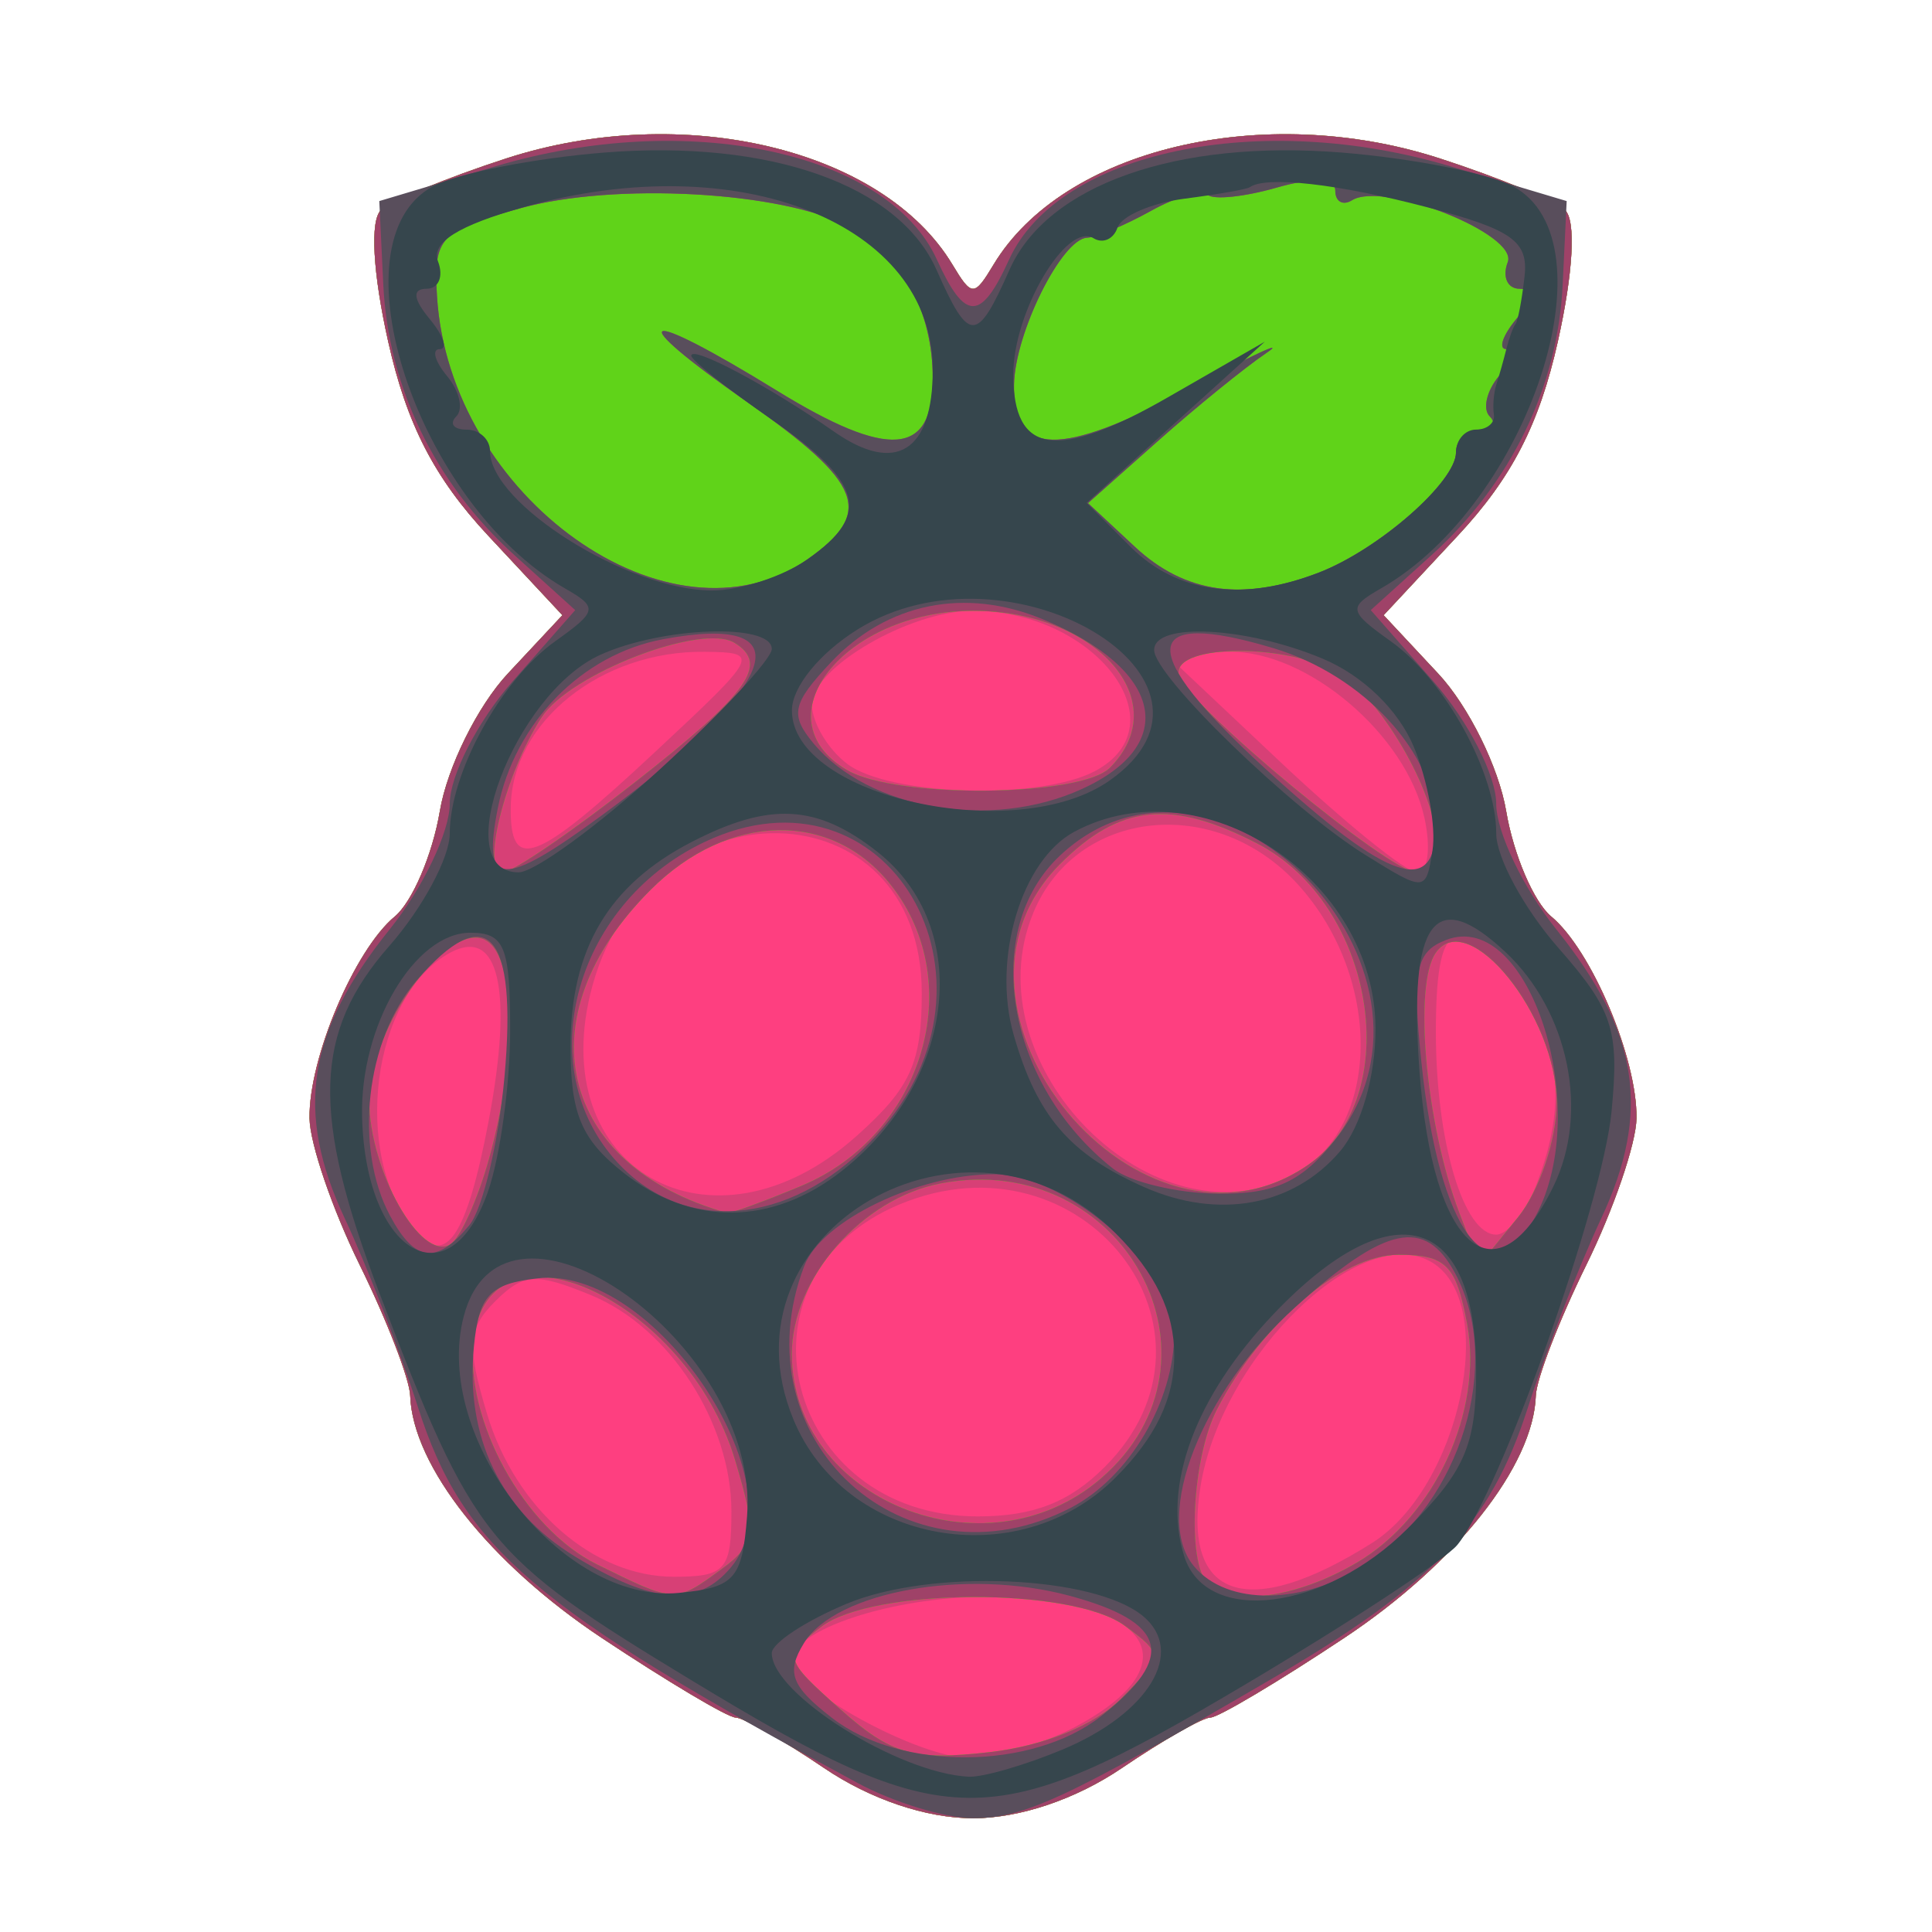 <?xml version="1.0" encoding="UTF-8"?>
<!-- Created with Inkscape (http://www.inkscape.org/) -->
<svg width="96" height="96" version="1.1" viewBox="0 0 96 96" xmlns="http://www.w3.org/2000/svg" xmlns:cc="http://creativecommons.org/ns#" xmlns:dc="http://purl.org/dc/elements/1.1/" xmlns:rdf="http://www.w3.org/1999/02/22-rdf-syntax-ns#">
 <!--<path d="m0.34783 48.348v-48h96v96h-96z" fill="#fcfcfd"/>-->
 <path d="m40.943 87.848c-2.026-1.375-4.002-2.501-4.389-2.503-0.388-0.002-3.385-1.785-6.66-3.962-5.562-3.698-9.394-8.545-9.512-12.035-0.028-0.825-1.158-3.75-2.511-6.5-1.353-2.75-2.474-6.027-2.491-7.282-0.041-2.977 2.237-8.368 4.236-10.025 0.867-0.719 1.875-3.075 2.24-5.236 0.367-2.175 1.875-5.224 3.376-6.832l2.713-2.904-3.692-3.958c-2.669-2.862-4.045-5.533-4.965-9.644-0.767-3.428-0.908-6.02-0.356-6.529 0.504-0.464 3.302-1.618 6.217-2.564 8.773-2.847 18.719-0.48 22.18 5.279 0.958 1.594 1.08 1.594 2.038 0 3.462-5.758 13.407-8.126 22.18-5.279 2.915 0.946 5.713 2.1 6.217 2.564 0.553 0.509 0.411 3.101-0.356 6.529-0.92 4.111-2.295 6.782-4.965 9.644l-3.692 3.958 2.713 2.904c1.502 1.608 3.009 4.657 3.376 6.832 0.365 2.16 1.373 4.517 2.24 5.236 1.999 1.658 4.276 7.049 4.236 10.025-0.017 1.255-1.138 4.532-2.491 7.282-1.353 2.75-2.483 5.675-2.511 6.5-0.119 3.489-3.95 8.337-9.512 12.035-3.275 2.178-6.272 3.96-6.66 3.962-0.388 0.002-2.363 1.128-4.389 2.503-2.297 1.559-5.085 2.5-7.405 2.5s-5.108-0.941-7.405-2.5z" fill="#fe3f80"/>
 <path d="m40.943 87.848c-2.026-1.375-4.002-2.501-4.389-2.503-0.388-0.002-3.385-1.785-6.66-3.962-5.562-3.698-9.394-8.545-9.512-12.035-0.028-0.825-1.158-3.75-2.511-6.5-1.353-2.75-2.474-6.027-2.491-7.282-0.041-2.977 2.237-8.368 4.236-10.025 0.867-0.719 1.875-3.075 2.24-5.236 0.367-2.175 1.875-5.224 3.376-6.832l2.713-2.904-3.692-3.958c-2.669-2.862-4.045-5.533-4.965-9.644-0.767-3.428-0.908-6.02-0.356-6.529 0.504-0.464 3.302-1.618 6.217-2.564 8.773-2.847 18.719-0.48 22.18 5.279 0.958 1.594 1.08 1.594 2.038 0 3.462-5.758 13.407-8.126 22.18-5.279 2.915 0.946 5.713 2.1 6.217 2.564 0.553 0.509 0.411 3.101-0.356 6.529-0.92 4.111-2.295 6.782-4.965 9.644l-3.692 3.958 2.713 2.904c1.502 1.608 3.009 4.657 3.376 6.832 0.365 2.16 1.373 4.517 2.24 5.236 1.999 1.658 4.276 7.049 4.236 10.025-0.017 1.255-1.138 4.532-2.491 7.282-1.353 2.75-2.483 5.675-2.511 6.5-0.119 3.489-3.95 8.337-9.512 12.035-3.275 2.178-6.272 3.96-6.66 3.962-0.388 0.002-2.363 1.128-4.389 2.503-2.297 1.559-5.085 2.5-7.405 2.5s-5.108-0.941-7.405-2.5zm12.333-1.963c6.148-3.179 3.932-6.537-4.316-6.537-4.625 0-9.613 1.647-9.613 3.175 0 1.372 6.288 4.817 8.8 4.821 1.265 0.002 3.573-0.655 5.129-1.459zm14.905-9.219c4.345-2.744 6.312-11.874 2.999-13.922-3.486-2.154-10.467 4.575-11.527 11.111-0.913 5.627 2.361 6.706 8.528 2.811zm-31.837-1.568c-5e-3 -4.388-3.07-9.124-6.944-10.728-2.755-1.141-3.4-1.103-4.79 0.287-1.369 1.369-1.429 2.194-0.41 5.595 1.413 4.717 5.288 8.097 9.282 8.097 2.567 0 2.865-0.339 2.861-3.25zm18.549-2.204c6.769-6.769-1.109-16.844-10.201-13.045-8.671 3.623-5.691 15.5 3.889 15.5 2.762 0 4.554-0.697 6.311-2.454zm-30.615-17.18c1.236-6.516 0.518-9.676-1.904-8.379-3.895 2.085-4.924 10.023-1.789 13.801 1.555 1.873 2.6 0.338 3.693-5.422zm52.094 3.07c1.503-3.952 1.171-6.917-1.097-9.8-3.001-3.815-3.927-3.272-3.927 2.3 0 5.447 1.377 10.065 3 10.065 0.577 0 1.488-1.154 2.025-2.565zm-33.813-2.333c2.685-2.399 3.243-3.622 3.243-7.107 0-10.371-13.515-10.681-16.36-0.376-2.514 9.104 5.919 13.914 13.117 7.482zm21.749 1.919c4.307-2.305 4.42-9.718 0.22-14.384-4.088-4.541-11.034-3.82-13.183 1.369-3.134 7.567 6.003 16.74 12.963 13.015zm6.462-17.771c-0.92-4.111-5.811-8.257-9.688-8.213l-3.234 0.036 5.797 5.463c3.188 3.005 6.234 5.463 6.769 5.463 0.543 0 0.701-1.213 0.357-2.75zm-38.242-3.212c5.215-4.865 5.264-4.963 2.504-5-5.15-0.07-9.593 3.48-9.652 7.712-0.047 3.296 1.225 2.813 7.148-2.712zm21.885 0.927c4.314-2.309 0.007-7.965-6.066-7.965-3.147 0-8 2.83-8 4.665 0 0.888 0.787 2.212 1.75 2.942 2.095 1.59 9.605 1.808 12.316 0.357z" fill="#d74076"/>
 <path d="m40.943 87.848c-2.026-1.375-4.002-2.501-4.389-2.503-0.388-0.002-3.385-1.785-6.66-3.962-5.562-3.698-9.394-8.545-9.512-12.035-0.028-0.825-1.158-3.75-2.511-6.5-1.353-2.75-2.474-6.027-2.491-7.282-0.041-2.977 2.237-8.368 4.236-10.025 0.867-0.719 1.875-3.075 2.24-5.236 0.367-2.175 1.875-5.224 3.376-6.832l2.713-2.904-3.692-3.958c-2.669-2.862-4.045-5.533-4.965-9.644-0.767-3.428-0.908-6.02-0.356-6.529 0.504-0.464 3.302-1.618 6.217-2.564 8.773-2.847 18.719-0.48 22.18 5.279 0.958 1.594 1.08 1.594 2.038 0 3.462-5.758 13.407-8.126 22.18-5.279 2.915 0.946 5.713 2.1 6.217 2.564 0.553 0.509 0.411 3.101-0.356 6.529-0.92 4.111-2.295 6.782-4.965 9.644l-3.692 3.958 2.713 2.904c1.502 1.608 3.009 4.657 3.376 6.832 0.365 2.16 1.373 4.517 2.24 5.236 1.999 1.658 4.276 7.049 4.236 10.025-0.017 1.255-1.138 4.532-2.491 7.282-1.353 2.75-2.483 5.675-2.511 6.5-0.119 3.489-3.95 8.337-9.512 12.035-3.275 2.178-6.272 3.96-6.66 3.962-0.388 0.002-2.363 1.128-4.389 2.503-2.297 1.559-5.085 2.5-7.405 2.5s-5.108-0.941-7.405-2.5zm14.767-3.447c2.107-2.136 2.109-2.189 0.197-3.61-2.614-1.942-12.576-1.906-15.118 0.055-1.891 1.459-1.865 1.566 0.992 4.109 2.489 2.216 3.603 2.536 7.362 2.112 2.711-0.306 5.259-1.34 6.567-2.667zm-19.859-6.431c1.69-1.236 1.76-1.799 0.673-5.426-2.387-7.966-12.238-12.5-12.99-5.979-0.46 3.993 2.496 9.377 6.134 11.171 3.908 1.927 3.87 1.926 6.183 0.234zm31.576-0.327c3.875-2.289 6.286-7.532 5.468-11.891-0.543-2.897-1.05-3.403-3.406-3.403-2.825 0-6.82 3.404-9.02 7.684-1.233 2.401-1.507 7.598-0.456 8.649 1.174 1.174 4.441 0.716 7.413-1.039zm-12.715-4.185c6.802-5.869 1.118-16.36-7.943-14.66-3.928 0.737-7.422 4.721-7.422 8.464 0 7.281 9.614 11.158 15.365 6.197zm-30.407-15.895c1.372-4.941 1.316-9.927-0.121-10.815-1.85-1.143-5.836 4.276-5.836 7.934 0 3.48 2.576 8.047 4.031 7.147 0.492-0.304 1.359-2.224 1.926-4.267zm53.043-2.769c0-4.325-4.392-9.765-6.01-7.445-1.119 1.605-0.486 8.578 1.173 12.909l0.993 2.591 1.922-2.361c1.057-1.298 1.922-3.861 1.922-5.694zm-37.534 4.134c6.052-2.529 8.302-10.062 4.462-14.944-2.936-3.733-8.086-3.631-11.953 0.237-6.322 6.322-4.57 13.705 3.808 16.049 0.155 0.043 1.813-0.561 3.684-1.342zm25.233-1.08c4.812-3.371 3.274-12.91-2.57-15.932-4.285-2.216-6.833-1.953-9.795 1.01-7.197 7.197 4.037 20.756 12.365 14.923zm-33.448-19.014c5.612-4.406 6.624-5.827 4.906-6.888-1.628-1.006-8.19 1.525-9.598 3.703-1.82 2.814-3.036 7.701-1.917 7.7 0.472-3.46e-4 3.446-2.032 6.608-4.515zm39.75 2.966c0-2.458-2.84-7.294-4.945-8.421-2.778-1.487-8.322-1.33-7.808 0.22 0.505 1.527 10.449 9.75 11.79 9.75 0.529 0 0.963-0.697 0.963-1.55zm-16.2-3.65c3.287-3.287-0.647-7.8-6.8-7.8-6.406 0-10.639 5.364-6.25 7.92 2.436 1.419 11.596 1.334 13.05-0.12z" fill="#60d319"/>
 <path d="m40.943 87.848c-2.026-1.375-4.002-2.501-4.389-2.503-0.388-0.002-3.385-1.785-6.66-3.962-5.562-3.698-9.394-8.545-9.512-12.035-0.028-0.825-1.158-3.75-2.511-6.5-1.353-2.75-2.474-6.027-2.491-7.282-0.041-2.977 2.237-8.368 4.236-10.025 0.867-0.719 1.875-3.075 2.24-5.236 0.367-2.175 1.875-5.224 3.376-6.832l2.713-2.904-3.692-3.958c-2.669-2.862-4.045-5.533-4.965-9.644-0.767-3.428-0.908-6.02-0.356-6.529 0.504-0.464 3.302-1.618 6.217-2.564 8.773-2.847 18.719-0.48 22.18 5.279 0.958 1.594 1.08 1.594 2.038 0 3.462-5.758 13.407-8.126 22.18-5.279 2.915 0.946 5.713 2.1 6.217 2.564 0.553 0.509 0.411 3.101-0.356 6.529-0.92 4.111-2.295 6.782-4.965 9.644l-3.692 3.958 2.713 2.904c1.502 1.608 3.009 4.657 3.376 6.832 0.365 2.16 1.373 4.517 2.24 5.236 1.999 1.658 4.276 7.049 4.236 10.025-0.017 1.255-1.138 4.532-2.491 7.282-1.353 2.75-2.483 5.675-2.511 6.5-0.119 3.489-3.95 8.337-9.512 12.035-3.275 2.178-6.272 3.96-6.66 3.962-0.388 0.002-2.363 1.128-4.389 2.503-2.297 1.559-5.085 2.5-7.405 2.5s-5.108-0.941-7.405-2.5zm14.767-3.447c2.107-2.136 2.109-2.189 0.197-3.61-2.614-1.942-12.576-1.906-15.118 0.055-1.891 1.459-1.865 1.566 0.992 4.109 2.489 2.216 3.603 2.536 7.362 2.112 2.711-0.306 5.259-1.34 6.567-2.667zm-19.859-6.431c1.69-1.236 1.76-1.799 0.673-5.426-2.387-7.966-12.238-12.5-12.99-5.979-0.46 3.993 2.496 9.377 6.134 11.171 3.908 1.927 3.87 1.926 6.183 0.234zm31.576-0.327c3.875-2.289 6.286-7.532 5.468-11.891-0.543-2.897-1.05-3.403-3.406-3.403-2.825 0-6.82 3.404-9.02 7.684-1.233 2.401-1.507 7.598-0.456 8.649 1.174 1.174 4.441 0.716 7.413-1.039zm-12.715-4.185c6.802-5.869 1.118-16.36-7.943-14.66-3.928 0.737-7.422 4.721-7.422 8.464 0 7.281 9.614 11.158 15.365 6.197zm-30.407-15.895c1.372-4.941 1.316-9.927-0.121-10.815-1.85-1.143-5.836 4.276-5.836 7.934 0 3.48 2.576 8.047 4.031 7.147 0.492-0.304 1.359-2.224 1.926-4.267zm53.043-2.769c0-4.325-4.392-9.765-6.01-7.445-1.119 1.605-0.486 8.578 1.173 12.909l0.993 2.591 1.922-2.361c1.057-1.298 1.922-3.861 1.922-5.694zm-37.534 4.134c6.052-2.529 8.302-10.062 4.462-14.944-2.936-3.733-8.086-3.631-11.953 0.237-6.322 6.322-4.57 13.705 3.808 16.049 0.155 0.043 1.813-0.561 3.684-1.342zm25.233-1.08c4.812-3.371 3.274-12.91-2.57-15.932-4.285-2.216-6.833-1.953-9.795 1.01-7.197 7.197 4.037 20.756 12.365 14.923zm-33.448-19.014c5.612-4.406 6.624-5.827 4.906-6.888-1.628-1.006-8.19 1.525-9.598 3.703-1.82 2.814-3.036 7.701-1.917 7.7 0.472-3.46e-4 3.446-2.032 6.608-4.515zm39.75 2.966c0-2.458-2.84-7.294-4.945-8.421-2.778-1.487-8.322-1.33-7.808 0.22 0.505 1.527 10.449 9.75 11.79 9.75 0.529 0 0.963-0.697 0.963-1.55zm-16.2-3.65c3.287-3.287-0.647-7.8-6.8-7.8-6.406 0-10.639 5.364-6.25 7.92 2.436 1.419 11.596 1.334 13.05-0.12zm-15.023-10.357c3.316-2.323 2.757-3.785-2.98-7.801-6.329-4.43-5.4-4.799 1.458-0.579 5.562 3.422 7.744 3.254 7.744-0.597 0-3.37-1.521-6.139-4.144-7.543-3.294-1.763-11.686-2.231-16.392-0.913-3.959 1.108-4.274 1.443-4.099 4.346 0.607 10.015 11.621 17.844 18.412 13.088zm25.407 0.662c2.978-1.15 6.815-4.513 6.815-5.973 0-0.623 0.525-1.133 1.167-1.133 0.642 0 0.871-0.296 0.509-0.658s-0.157-1.262 0.456-2c0.613-0.738 0.779-1.342 0.369-1.342s-0.185-0.675 0.5-1.5c0.821-0.989 0.874-1.5 0.154-1.5-0.6 0-0.863-0.594-0.584-1.321 0.532-1.387-6.161-4.05-7.734-3.078-0.459 0.284-0.835 0.071-0.835-0.473 0-0.618-1.097-0.674-2.925-0.15-1.609 0.461-3.145 0.618-3.414 0.349-0.269-0.269-1.541 0.093-2.825 0.806-1.285 0.713-2.71 1.312-3.167 1.331-1.264 0.054-3.594 4.744-3.634 7.317-0.055 3.555 2.261 3.617 8.611 0.232 3.22-1.716 4.985-2.534 3.924-1.817-1.062 0.717-3.489 2.688-5.394 4.38l-3.464 3.076 2.333 2.174c2.49 2.319 5.395 2.726 9.141 1.279z" fill="#9f4268"/>
 <path d="m42.615 88.596c-16.125-8.722-19.617-11.705-21.842-18.66-0.895-2.799-2.534-7.025-3.641-9.391-2.49-5.321-1.878-9.253 2.238-14.375 1.638-2.038 2.978-4.841 2.978-6.229 0-1.399 1.389-4.106 3.117-6.074l3.117-3.551-3.022-2.734c-3.96-3.582-6.273-8.363-6.516-13.466l-0.197-4.125 5.758-1.722c9.508-2.843 19.502-0.736 21.946 4.626 1.407 3.087 2.186 3.087 3.592 0 2.443-5.362 12.437-7.469 21.946-4.626l5.758 1.722-0.197 4.125c-0.243 5.104-2.556 9.884-6.516 13.466l-3.022 2.734 3.117 3.551c1.729 1.969 3.117 4.675 3.117 6.074 0 1.388 1.34 4.191 2.978 6.229 4.116 5.121 4.728 9.054 2.238 14.375-1.107 2.366-2.746 6.592-3.641 9.391-1.863 5.822-4.682 8.798-12.842 13.551-10.141 5.908-12.18 6.857-14.733 6.857-1.375 0-3.955-0.787-5.732-1.748zm12.098-3.321c3.75-2.95 3.295-4.673-1.581-5.986-5.106-1.375-11.599-0.217-13.18 2.35-0.902 1.464-0.647 2.146 1.396 3.728 3.414 2.643 9.945 2.598 13.365-0.092zm-18.374-7.417c3.443-4.148-3.837-15-9.619-14.339-2.383 0.272-2.923 0.848-3.171 3.384-0.441 4.509 1.329 8.187 5.024 10.44 3.908 2.383 6.096 2.528 7.766 0.515zm31.595-0.159c4.665-3.057 6.762-9.963 4.378-14.417-1.502-2.807-3.446-2.398-7.955 1.676-4.658 4.208-7.081 10.395-5.037 12.858 1.661 2.001 5.459 1.949 8.613-0.117zm-14.731-2.776c2.903-1.501 5.145-5.292 5.145-8.699 0-3.203-5.324-7.876-8.973-7.876-3.762 0-8.55 2.313-9.406 4.545-3.322 8.657 5.046 16.264 13.234 12.03zm-29.886-14.038c0.668-0.804 1.455-4.118 1.749-7.363 0.654-7.218-0.862-8.871-4.382-4.779-2.514 2.923-3.112 8.287-1.301 11.67 1.238 2.313 2.3 2.44 3.934 0.472zm52.996-0.472c2.867-5.357-0.352-15.282-4.447-13.711-1.521 0.584-1.709 1.507-1.237 6.081 0.87 8.426 3.423 11.854 5.684 7.63zm-32.715-4.047c6.996-7.76 0.462-18.823-8.582-14.531-6.628 3.145-8.748 11.523-4.094 16.177 3.428 3.428 8.723 2.741 12.677-1.645zm22.773 0.231c6.658-8.446-5.936-21.377-13.708-14.076-3.966 3.726-2.669 11.36 2.64 15.544 0.85 0.67 3.201 1.232 5.223 1.25 2.841 0.025 4.17-0.593 5.845-2.718zm-36.423-16.114c8.878-6.52 10.09-10.05 2.995-8.719-4.041 0.758-7.357 4.146-8.205 8.382-0.793 3.965 0.184 4.029 5.21 0.337zm41.4 0.499c0-3.529-3.596-7.434-8.086-8.779-6.676-2-6.812 0.122-0.386 5.996 6.2 5.667 8.472 6.413 8.472 2.783zm-17.602-1.77c4.876-2.221 4.037-5.948-1.898-8.428-3.881-1.623-7.776-0.835-10.568 2.136-1.916 2.04-2.037 2.597-0.864 4.01 2.737 3.298 8.815 4.339 13.329 2.282zm-13.62-11.421c3.316-2.323 2.757-3.785-2.98-7.801-6.329-4.43-5.4-4.799 1.458-0.579 5.562 3.422 7.744 3.254 7.744-0.597 0-3.37-1.521-6.139-4.144-7.543-3.294-1.763-11.686-2.231-16.392-0.913-3.959 1.108-4.274 1.443-4.099 4.346 0.607 10.015 11.621 17.844 18.412 13.088zm25.407 0.662c2.978-1.15 6.815-4.513 6.815-5.973 0-0.623 0.525-1.133 1.167-1.133 0.642 0 0.871-0.296 0.509-0.658s-0.157-1.262 0.456-2c0.613-0.738 0.779-1.342 0.369-1.342s-0.185-0.675 0.5-1.5c0.821-0.989 0.874-1.5 0.154-1.5-0.6 0-0.863-0.594-0.584-1.321 0.532-1.387-6.161-4.05-7.734-3.078-0.459 0.284-0.835 0.071-0.835-0.473 0-0.618-1.097-0.674-2.925-0.15-1.609 0.461-3.145 0.618-3.414 0.349-0.269-0.269-1.541 0.093-2.825 0.806-1.285 0.713-2.71 1.312-3.167 1.331-1.264 0.054-3.594 4.744-3.634 7.317-0.055 3.555 2.261 3.617 8.611 0.232 3.22-1.716 4.985-2.534 3.924-1.817-1.062 0.717-3.489 2.688-5.394 4.38l-3.464 3.076 2.333 2.174c2.49 2.319 5.395 2.726 9.141 1.279z" fill="#594e5c"/>
 <path d="m34.348 83.486c-10.198-6.183-10.8-6.929-15.489-19.217-3.404-8.92-3.289-12.965 0.489-17.269 1.65-1.879 3-4.392 3-5.585 0-2.997 2.542-7.629 5.244-9.554 2.094-1.492 2.129-1.679 0.49-2.619-7.366-4.222-11.646-17.267-6.559-19.989 1.197-0.64 5.021-1.393 8.498-1.672 8.219-0.66 14.646 1.608 16.514 5.827 1.621 3.661 2.005 3.661 3.625 0 1.867-4.219 8.295-6.487 16.514-5.827 3.477 0.279 7.301 1.032 8.498 1.672 5.088 2.723 0.807 15.767-6.559 19.989-1.639 0.939-1.604 1.127 0.49 2.619 2.702 1.925 5.244 6.557 5.244 9.554 0 1.192 1.389 3.75 3.087 5.684 2.714 3.091 3.034 4.075 2.643 8.132-0.443 4.606-5.574 19.017-7.669 21.542-0.608 0.733-5.367 3.862-10.574 6.953-12.679 7.526-14.704 7.508-27.487-0.241zm18.452 3.446c4.288-1.792 6.133-4.854 3.994-6.63-2.438-2.024-10.54-2.36-14.724-0.612-2.047 0.855-3.721 1.958-3.721 2.451 0 2.024 6.283 5.97 9.782 6.143 0.705 0.035 2.806-0.574 4.67-1.352zm-15.679-11.585c0.666-8.549-12.086-17.556-14.077-9.943-1.578 6.034 4.864 14.313 10.694 13.746 2.768-0.27 3.14-0.688 3.383-3.803zm32.828 0.6c2.836-2.836 3.4-4.129 3.4-7.8 0-7.852-4.181-9.037-10.064-2.854-3.9 4.1-5.546 8.557-4.444 12.031 1.099 3.462 7 2.73 11.107-1.377zm-14.523-2.523c1.995-1.995 2.923-3.924 2.923-6.077s-0.928-4.082-2.923-6.077c-7.349-7.349-19.874-0.09-15.997 9.271 2.559 6.178 11.153 7.726 15.997 2.883zm-31.175-14.226c0.604-1.732 1.098-5.332 1.098-8 0-4.165-0.279-4.851-1.977-4.851-2.778 0-5.499 4.635-5.38 9.166 0.178 6.784 4.327 9.227 6.259 3.685zm52.943-0.26c1.785-3.663 0.761-8.672-2.374-11.618-3.551-3.336-4.829-1.588-4.289 5.868 0.646 8.928 3.792 11.643 6.663 5.75zm-35.359-0.759c5.682-4.47 6.529-12.102 1.758-15.855-3.007-2.365-5.356-2.488-9.233-0.483-4.124 2.133-6.011 5.321-6.011 10.156 0 3.352 0.535 4.625 2.635 6.277 3.394 2.67 7.381 2.635 10.851-0.095zm24.764-0.986c1.029-1.216 1.75-3.713 1.75-6.057 0-7.495-8.667-13.178-14.961-9.81-2.63 1.407-4.101 6.322-3.02 10.09 1.158 4.037 2.774 5.925 6.48 7.568 3.69 1.636 7.433 0.949 9.75-1.79zm3.66-20.065c-0.765-1.847-2.54-3.565-4.55-4.405-3.797-1.586-8.36-1.819-8.36-0.425 0 1.291 6.796 7.884 10.5 10.186 2.968 1.845 3.003 1.843 3.332-0.232 0.183-1.153-0.232-3.459-0.922-5.124zm-37.49 1.118c3.069-2.805 5.581-5.505 5.581-6 0-1.296-5.45-1.107-8.528 0.295-4.279 1.95-7.6 10.805-4.053 10.805 0.781 0 3.931-2.295 7-5.1zm22.358 0.544c7.11-4.98-4.983-12.226-12.527-7.506-1.89 1.183-3.25 2.863-3.25 4.016 0 4.292 11.121 6.752 15.777 3.49zm-15-11c3.175-2.224 2.774-3.789-1.778-6.943-2.2-1.525-4-2.952-4-3.171 0-0.538 3.899 1.534 7.093 3.77 3.067 2.147 4.907 0.994 4.907-3.076 0-7.266-9.611-11.093-20.302-8.085-3.3 0.929-4.639 1.775-4.281 2.707 0.286 0.746 0.029 1.356-0.571 1.356-0.72 0-0.667 0.511 0.154 1.5 0.685 0.825 0.91 1.5 0.5 1.5s-0.244 0.604 0.369 1.342c0.613 0.738 0.818 1.638 0.456 2s-0.133 0.658 0.509 0.658c0.642 0 1.167 0.482 1.167 1.071 0 2.61 6.853 6.912 11.027 6.922 1.39 0.003 3.528-0.694 4.75-1.55zm25.407 0.662c2.978-1.15 6.815-4.513 6.815-5.973 0-0.623 0.45-1.133 1-1.133s0.947-0.338 0.882-0.75c-0.065-0.412-0.009-1.087 0.125-1.5 0.134-0.412 0.356-1.2 0.493-1.75s0.344-1.113 0.458-1.25c0.115-0.138 0.316-1.198 0.447-2.357 0.199-1.753-0.613-2.33-4.833-3.44-4.435-1.166-8.023-1.571-8.822-0.995-0.138 0.099-1.593 0.355-3.236 0.568s-3.143 0.86-3.335 1.437c-0.192 0.577-0.731 0.814-1.196 0.526-1.336-0.826-3.983 3.67-3.983 6.764 0 3.997 2.154 4.318 7.683 1.143l4.817-2.765-8.856 8.012 2.178 2.178c2.309 2.309 5.556 2.754 9.363 1.284z" fill="#36464d"/>
</svg>
